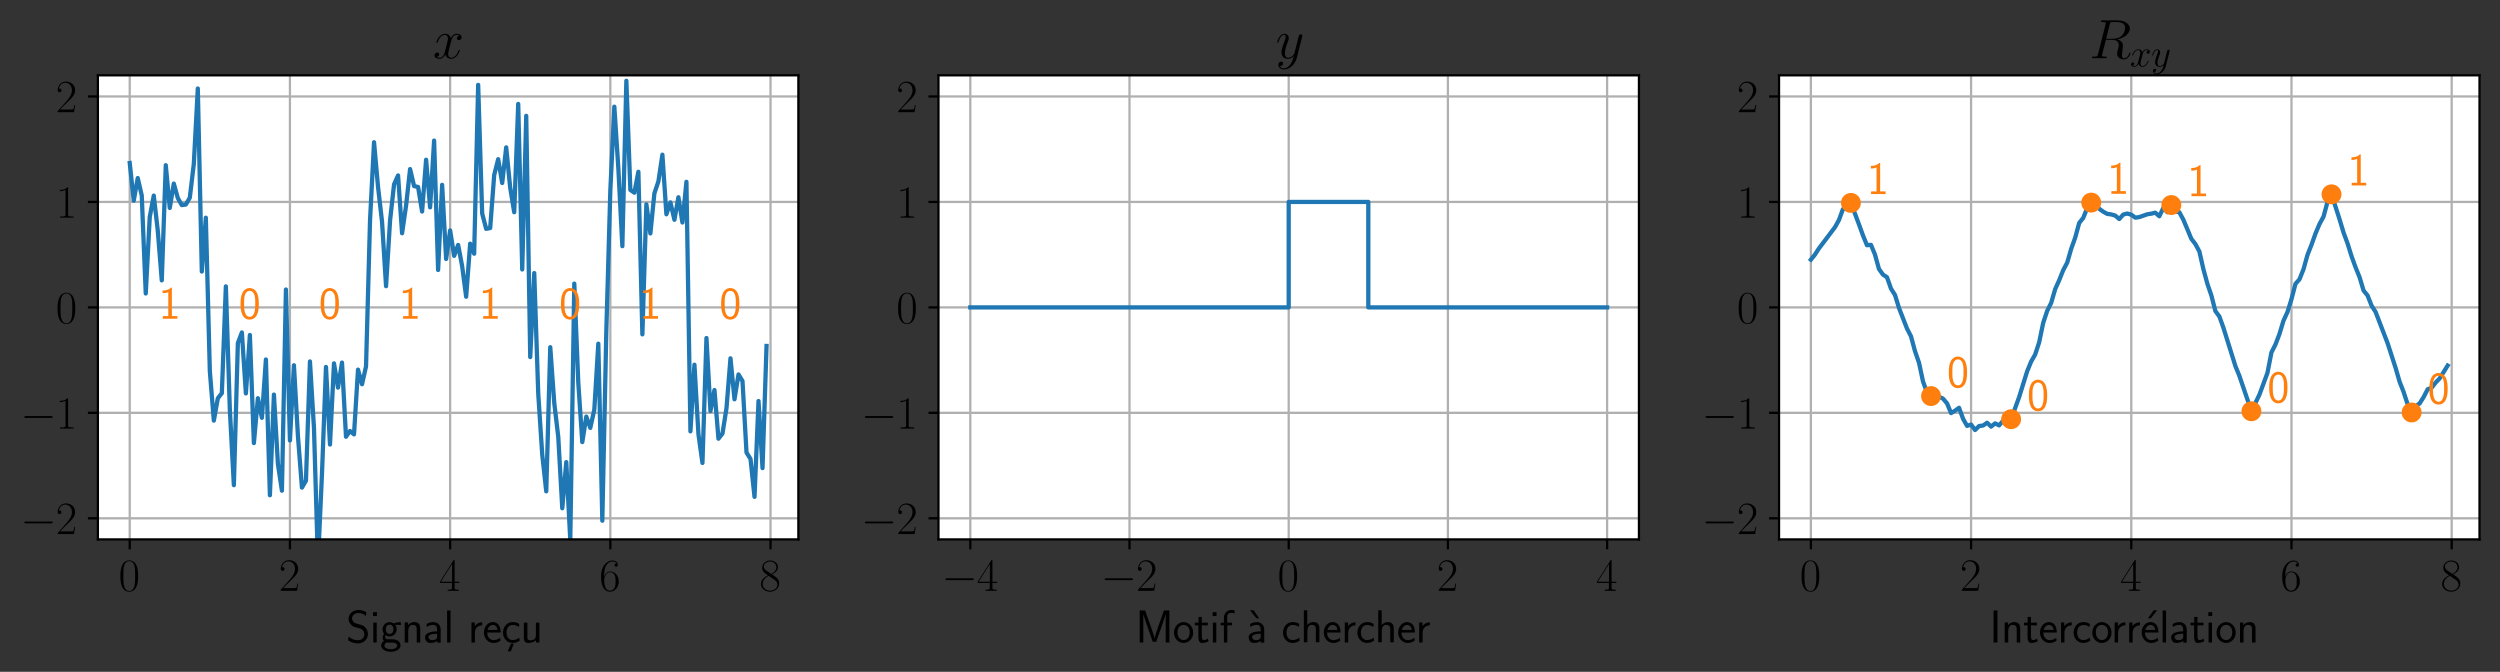 <?xml version="1.0" encoding="utf-8" standalone="no"?>
<!DOCTYPE svg PUBLIC "-//W3C//DTD SVG 1.1//EN"
  "http://www.w3.org/Graphics/SVG/1.1/DTD/svg11.dtd">
<svg height="236.102pt" version="1.1" viewBox="0 0 878.602 236.102" width="878.602pt" xmlns="http://www.w3.org/2000/svg" xmlns:xlink="http://www.w3.org/1999/xlink">
 <rect x="0" y="0" width="878.602" height="236.102" fill="#333333" stroke="none"/>
 <defs>
  <style type="text/css">*{stroke-linecap:butt;stroke-linejoin:round;}</style>
 </defs>
 <g id="figure_1">
  <g id="patch_1">
   <path d="M 0 236.102 
L 878.602 236.102 
L 878.602 -0 
L 0 -0 
z
" style="fill:none;"/>
  </g>
  <g id="axes_1">
   <g id="patch_2">
    <path d="M 34.402 189.564 
L 280.578 189.564 
L 280.578 26.484 
L 34.402 26.484 
z
" style="fill:#ffffff;"/>
   </g>
   <g id="matplotlib.axis_1">
    <g id="xtick_1">
     <g id="line2d_1">
      <path clip-path="url(#pfda3f65d9a)" d="M 45.592 189.564 
L 45.592 26.484 
" style="fill:none;stroke:#b0b0b0;stroke-linecap:square;stroke-width:0.8;"/>
     </g>
     <g id="line2d_2">
      <defs>
       <path d="M 0 0 
L 0 3.5 
" id="m0de51aef72" style="stroke:#000000;stroke-width:0.8;"/>
      </defs>
      <g>
       <use style="stroke:#000000;stroke-width:0.8;" x="45.592" xlink:href="#m0de51aef72" y="189.564"/>
      </g>
     </g>
     <g id="text_1">
      <!-- $\mathdefault{0}$ -->
      <g transform="translate(41.69 207.633)scale(0.16 -0.16)">
       <defs>
        <path d="M 2688 2025 
C 2688 2416 2682 3080 2413 3591 
C 2176 4039 1798 4198 1466 4198 
C 1158 4198 768 4058 525 3597 
C 269 3118 243 2524 243 2025 
C 243 1661 250 1106 448 619 
C 723 -39 1216 -128 1466 -128 
C 1760 -128 2208 -7 2470 600 
C 2662 1042 2688 1559 2688 2025 
z
M 1466 -26 
C 1056 -26 813 325 723 812 
C 653 1188 653 1738 653 2096 
C 653 2588 653 2997 736 3387 
C 858 3929 1216 4096 1466 4096 
C 1728 4096 2067 3923 2189 3400 
C 2272 3036 2278 2607 2278 2096 
C 2278 1680 2278 1169 2202 792 
C 2067 95 1690 -26 1466 -26 
z
" id="CMR17-30" transform="scale(0.016)"/>
       </defs>
       <use transform="scale(0.996)" xlink:href="#CMR17-30"/>
      </g>
     </g>
    </g>
    <g id="xtick_2">
     <g id="line2d_3">
      <path clip-path="url(#pfda3f65d9a)" d="M 101.893 189.564 
L 101.893 26.484 
" style="fill:none;stroke:#b0b0b0;stroke-linecap:square;stroke-width:0.8;"/>
     </g>
     <g id="line2d_4">
      <g>
       <use style="stroke:#000000;stroke-width:0.8;" x="101.893" xlink:href="#m0de51aef72" y="189.564"/>
      </g>
     </g>
     <g id="text_2">
      <!-- $\mathdefault{2}$ -->
      <g transform="translate(97.991 207.633)scale(0.16 -0.16)">
       <defs>
        <path d="M 2669 989 
L 2554 989 
C 2490 536 2438 459 2413 420 
C 2381 369 1920 369 1830 369 
L 602 369 
C 832 619 1280 1072 1824 1597 
C 2214 1967 2669 2402 2669 3035 
C 2669 3790 2067 4224 1395 4224 
C 691 4224 262 3604 262 3030 
C 262 2780 448 2748 525 2748 
C 589 2748 781 2787 781 3010 
C 781 3207 614 3264 525 3264 
C 486 3264 448 3258 422 3245 
C 544 3790 915 4058 1306 4058 
C 1862 4058 2227 3617 2227 3035 
C 2227 2479 1901 2000 1536 1584 
L 262 146 
L 262 0 
L 2515 0 
L 2669 989 
z
" id="CMR17-32" transform="scale(0.016)"/>
       </defs>
       <use transform="scale(0.996)" xlink:href="#CMR17-32"/>
      </g>
     </g>
    </g>
    <g id="xtick_3">
     <g id="line2d_5">
      <path clip-path="url(#pfda3f65d9a)" d="M 158.194 189.564 
L 158.194 26.484 
" style="fill:none;stroke:#b0b0b0;stroke-linecap:square;stroke-width:0.8;"/>
     </g>
     <g id="line2d_6">
      <g>
       <use style="stroke:#000000;stroke-width:0.8;" x="158.194" xlink:href="#m0de51aef72" y="189.564"/>
      </g>
     </g>
     <g id="text_3">
      <!-- $\mathdefault{4}$ -->
      <g transform="translate(154.292 207.633)scale(0.16 -0.16)">
       <defs>
        <path d="M 2150 4122 
C 2150 4256 2144 4256 2029 4256 
L 128 1254 
L 128 1088 
L 1779 1088 
L 1779 457 
C 1779 224 1766 160 1318 160 
L 1197 160 
L 1197 0 
C 1402 0 1747 0 1965 0 
C 2182 0 2528 0 2733 0 
L 2733 160 
L 2611 160 
C 2163 160 2150 224 2150 457 
L 2150 1088 
L 2803 1088 
L 2803 1254 
L 2150 1254 
L 2150 4122 
z
M 1798 3703 
L 1798 1254 
L 256 1254 
L 1798 3703 
z
" id="CMR17-34" transform="scale(0.016)"/>
       </defs>
       <use transform="scale(0.996)" xlink:href="#CMR17-34"/>
      </g>
     </g>
    </g>
    <g id="xtick_4">
     <g id="line2d_7">
      <path clip-path="url(#pfda3f65d9a)" d="M 214.495 189.564 
L 214.495 26.484 
" style="fill:none;stroke:#b0b0b0;stroke-linecap:square;stroke-width:0.8;"/>
     </g>
     <g id="line2d_8">
      <g>
       <use style="stroke:#000000;stroke-width:0.8;" x="214.495" xlink:href="#m0de51aef72" y="189.564"/>
      </g>
     </g>
     <g id="text_4">
      <!-- $\mathdefault{6}$ -->
      <g transform="translate(210.593 207.633)scale(0.16 -0.16)">
       <defs>
        <path d="M 678 2176 
C 678 3690 1395 4032 1811 4032 
C 1946 4032 2272 4009 2400 3776 
C 2298 3776 2106 3776 2106 3553 
C 2106 3381 2246 3323 2336 3323 
C 2394 3323 2566 3348 2566 3560 
C 2566 3954 2246 4179 1805 4179 
C 1043 4179 243 3390 243 1984 
C 243 253 966 -128 1478 -128 
C 2099 -128 2688 427 2688 1283 
C 2688 2081 2170 2662 1517 2662 
C 1126 2662 838 2407 678 1960 
L 678 2176 
z
M 1478 25 
C 691 25 691 1200 691 1436 
C 691 1896 909 2560 1504 2560 
C 1613 2560 1926 2560 2138 2120 
C 2253 1870 2253 1609 2253 1289 
C 2253 944 2253 690 2118 434 
C 1978 171 1773 25 1478 25 
z
" id="CMR17-36" transform="scale(0.016)"/>
       </defs>
       <use transform="scale(0.996)" xlink:href="#CMR17-36"/>
      </g>
     </g>
    </g>
    <g id="xtick_5">
     <g id="line2d_9">
      <path clip-path="url(#pfda3f65d9a)" d="M 270.796 189.564 
L 270.796 26.484 
" style="fill:none;stroke:#b0b0b0;stroke-linecap:square;stroke-width:0.8;"/>
     </g>
     <g id="line2d_10">
      <g>
       <use style="stroke:#000000;stroke-width:0.8;" x="270.796" xlink:href="#m0de51aef72" y="189.564"/>
      </g>
     </g>
     <g id="text_5">
      <!-- $\mathdefault{8}$ -->
      <g transform="translate(266.894 207.633)scale(0.16 -0.16)">
       <defs>
        <path d="M 1741 2264 
C 2144 2467 2554 2773 2554 3263 
C 2554 3841 1990 4179 1472 4179 
C 890 4179 378 3759 378 3180 
C 378 3021 416 2747 666 2505 
C 730 2442 998 2251 1171 2130 
C 883 1983 211 1634 211 934 
C 211 279 838 -128 1459 -128 
C 2144 -128 2720 362 2720 1010 
C 2720 1590 2330 1857 2074 2029 
L 1741 2264 
z
M 902 2822 
C 851 2854 595 3051 595 3351 
C 595 3739 998 4032 1459 4032 
C 1965 4032 2336 3676 2336 3262 
C 2336 2669 1670 2331 1638 2331 
C 1632 2331 1626 2331 1574 2370 
L 902 2822 
z
M 2080 1519 
C 2176 1449 2483 1240 2483 851 
C 2483 381 2010 25 1472 25 
C 890 25 448 438 448 940 
C 448 1443 838 1862 1280 2060 
L 2080 1519 
z
" id="CMR17-38" transform="scale(0.016)"/>
       </defs>
       <use transform="scale(0.996)" xlink:href="#CMR17-38"/>
      </g>
     </g>
    </g>
    <g id="text_6">
     <!-- Signal reçu -->
     <g transform="translate(121.648 225.802)scale(0.16 -0.16)">
      <defs>
       <path d="M 2797 4169 
C 2515 4334 2208 4480 1690 4480 
C 864 4480 333 3879 333 3266 
C 333 3025 403 2753 653 2475 
C 902 2196 1184 2121 1542 2033 
C 1690 1994 1939 1924 1984 1906 
C 2342 1767 2515 1444 2515 1140 
C 2515 742 2202 318 1645 318 
C 1453 318 890 318 358 819 
L 269 318 
C 794 -64 1363 -128 1651 -128 
C 2438 -128 3002 488 3002 1186 
C 3002 1440 2925 1763 2656 2061 
C 2394 2347 2163 2410 1638 2549 
C 1338 2626 1146 2677 986 2873 
C 877 3013 819 3146 819 3317 
C 819 3673 1126 4060 1690 4060 
C 1971 4060 2336 4002 2707 3660 
L 2797 4169 
z
" id="CMSS17-53" transform="scale(0.016)"/>
       <path d="M 979 4183 
L 442 4183 
L 442 3648 
L 979 3648 
L 979 4183 
z
M 947 2739 
L 474 2739 
L 474 0 
L 947 0 
L 947 2739 
z
" id="CMSS17-69" transform="scale(0.016)"/>
       <path d="M 2848 2808 
C 2483 2808 2170 2738 1914 2617 
C 1702 2777 1485 2808 1338 2808 
C 781 2808 358 2349 358 1814 
C 358 1468 550 1207 563 1195 
C 448 1035 384 863 384 672 
C 384 448 474 289 544 200 
C 211 -3 166 -314 166 -435 
C 166 -898 749 -1280 1498 -1280 
C 2253 -1280 2835 -898 2835 -428 
C 2835 448 1856 448 1587 448 
L 1069 448 
C 973 448 717 448 717 791 
C 717 921 774 1004 781 1010 
C 877 940 1075 832 1338 832 
C 1869 832 2310 1278 2310 1827 
C 2310 2132 2170 2355 2112 2432 
L 2131 2432 
C 2150 2432 2419 2432 2515 2432 
C 2720 2432 2739 2429 2918 2419 
L 2848 2808 
z
M 1338 1182 
C 1120 1182 813 1315 813 1823 
C 813 2375 1165 2464 1331 2464 
C 1549 2464 1856 2331 1856 1823 
C 1856 1271 1504 1182 1338 1182 
z
M 1581 -10 
C 1734 -10 2381 -10 2381 -442 
C 2381 -714 1984 -929 1504 -929 
C 1018 -929 621 -720 621 -435 
C 621 -403 621 -10 1062 -10 
L 1581 -10 
z
" id="CMSS17-67" transform="scale(0.016)"/>
       <path d="M 2618 1877 
C 2618 2283 2522 2816 1798 2816 
C 1389 2816 1120 2606 941 2389 
L 941 2758 
L 474 2758 
L 474 0 
L 960 0 
L 960 1559 
C 960 1964 1114 2428 1549 2428 
C 2112 2428 2131 2048 2131 1829 
L 2131 0 
L 2618 0 
L 2618 1877 
z
" id="CMSS17-6e" transform="scale(0.016)"/>
       <path d="M 2406 1791 
C 2406 2392 1978 2808 1402 2808 
C 1120 2808 813 2757 461 2553 
L 499 2135 
C 659 2248 934 2432 1395 2432 
C 1722 2432 1920 2180 1920 1782 
L 1920 1536 
C 896 1536 256 1238 256 726 
C 256 461 416 -64 947 -64 
C 1043 -64 1562 -64 1933 217 
L 1933 -19 
L 2406 -19 
L 2406 1791 
z
M 1920 816 
C 1920 701 1920 548 1728 434 
C 1562 325 1350 325 1261 325 
C 941 325 723 511 723 744 
C 723 1211 1722 1211 1920 1211 
L 1920 816 
z
" id="CMSS17-61" transform="scale(0.016)"/>
       <path d="M 947 4416 
L 474 4416 
L 474 0 
L 947 0 
L 947 4416 
z
" id="CMSS17-6c" transform="scale(0.016)"/>
       <path d="M 954 1363 
C 954 1965 1395 2368 1958 2368 
L 1958 2789 
C 1549 2789 1165 2585 934 2253 
L 934 2758 
L 480 2758 
L 480 0 
L 954 0 
L 954 1363 
z
" id="CMSS17-72" transform="scale(0.016)"/>
       <path d="M 2502 1377 
C 2502 1590 2490 2003 2285 2345 
C 2061 2713 1696 2816 1421 2816 
C 755 2816 192 2188 192 1375 
C 192 582 774 -64 1510 -64 
C 1798 -64 2150 19 2470 248 
C 2470 274 2458 414 2451 420 
C 2451 433 2432 630 2432 656 
C 2125 407 1773 325 1517 325 
C 1107 325 666 667 646 1377 
L 2502 1377 
z
M 698 1728 
C 781 2084 1062 2421 1421 2421 
C 1517 2421 1965 2421 2080 1728 
L 698 1728 
z
" id="CMSS17-65" transform="scale(0.016)"/>
       <path d="M 1696 -160 
L 1306 -160 
L 864 -1216 
L 1299 -1216 
L 1696 -160 
z
" id="CMSS17-18" transform="scale(0.016)"/>
       <path d="M 2464 2541 
C 2464 2585 2170 2714 2093 2739 
C 1882 2816 1613 2816 1542 2816 
C 710 2816 211 2093 211 1363 
C 211 595 768 -64 1517 -64 
C 1946 -64 2253 76 2502 242 
L 2464 664 
C 2189 453 1869 337 1523 337 
C 1024 337 698 774 698 1369 
C 698 1831 909 2414 1549 2414 
C 1901 2414 2099 2343 2394 2145 
L 2464 2541 
z
" id="CMSS17-63" transform="scale(0.016)"/>
       <path d="M 2618 2739 
L 2131 2739 
L 2131 972 
C 2131 498 1786 306 1421 306 
C 998 306 960 447 960 709 
L 960 2739 
L 474 2739 
L 474 678 
C 474 179 646 -64 1088 -64 
C 1306 -64 1798 -13 2144 306 
L 2144 0 
L 2618 0 
L 2618 2739 
z
" id="CMSS17-75" transform="scale(0.016)"/>
      </defs>
      <use transform="scale(0.996)" xlink:href="#CMSS17-53"/>
      <use transform="translate(52.049 0)scale(0.996)" xlink:href="#CMSS17-69"/>
      <use transform="translate(74.229 0)scale(0.996)" xlink:href="#CMSS17-67"/>
      <use transform="translate(121.073 0)scale(0.996)" xlink:href="#CMSS17-6e"/>
      <use transform="translate(169.278 0)scale(0.996)" xlink:href="#CMSS17-61"/>
      <use transform="translate(214.2 0)scale(0.996)" xlink:href="#CMSS17-6c"/>
      <use transform="translate(267.61 0)scale(0.996)" xlink:href="#CMSS17-72"/>
      <use transform="translate(299.519 0)scale(0.996)" xlink:href="#CMSS17-65"/>
      <use transform="translate(341.158 0)scale(0.996)" xlink:href="#CMSS17-18"/>
      <use transform="translate(341.158 0)scale(0.996)" xlink:href="#CMSS17-63"/>
      <use transform="translate(382.797 0)scale(0.996)" xlink:href="#CMSS17-75"/>
     </g>
    </g>
   </g>
   <g id="matplotlib.axis_2">
    <g id="ytick_1">
     <g id="line2d_11">
      <path clip-path="url(#pfda3f65d9a)" d="M 34.402 182.151 
L 280.578 182.151 
" style="fill:none;stroke:#b0b0b0;stroke-linecap:square;stroke-width:0.8;"/>
     </g>
     <g id="line2d_12">
      <defs>
       <path d="M 0 0 
L -3.5 0 
" id="m5eb0a026b7" style="stroke:#000000;stroke-width:0.8;"/>
      </defs>
      <g>
       <use style="stroke:#000000;stroke-width:0.8;" x="34.402" xlink:href="#m5eb0a026b7" y="182.151"/>
      </g>
     </g>
     <g id="text_7">
      <!-- $\mathdefault{−2}$ -->
      <g transform="translate(7.2 187.686)scale(0.16 -0.16)">
       <defs>
        <path d="M 4218 1472 
C 4326 1472 4442 1472 4442 1600 
C 4442 1728 4326 1728 4218 1728 
L 755 1728 
C 646 1728 531 1728 531 1600 
C 531 1472 646 1472 755 1472 
L 4218 1472 
z
" id="CMSY10-0" transform="scale(0.016)"/>
       </defs>
       <use transform="scale(0.996)" xlink:href="#CMSY10-0"/>
       <use transform="translate(77.487 0)scale(0.996)" xlink:href="#CMR17-32"/>
      </g>
     </g>
    </g>
    <g id="ytick_2">
     <g id="line2d_13">
      <path clip-path="url(#pfda3f65d9a)" d="M 34.402 145.087 
L 280.578 145.087 
" style="fill:none;stroke:#b0b0b0;stroke-linecap:square;stroke-width:0.8;"/>
     </g>
     <g id="line2d_14">
      <g>
       <use style="stroke:#000000;stroke-width:0.8;" x="34.402" xlink:href="#m5eb0a026b7" y="145.087"/>
      </g>
     </g>
     <g id="text_8">
      <!-- $\mathdefault{−1}$ -->
      <g transform="translate(7.2 150.622)scale(0.16 -0.16)">
       <defs>
        <path d="M 1702 4058 
C 1702 4192 1696 4192 1606 4192 
C 1357 3916 979 3827 621 3827 
C 602 3827 570 3827 563 3808 
C 557 3795 557 3782 557 3648 
C 755 3648 1088 3686 1344 3839 
L 1344 461 
C 1344 236 1331 160 781 160 
L 589 160 
L 589 0 
C 896 0 1216 0 1523 0 
C 1830 0 2150 0 2458 0 
L 2458 160 
L 2266 160 
C 1715 160 1702 230 1702 458 
L 1702 4058 
z
" id="CMR17-31" transform="scale(0.016)"/>
       </defs>
       <use transform="scale(0.996)" xlink:href="#CMSY10-0"/>
       <use transform="translate(77.487 0)scale(0.996)" xlink:href="#CMR17-31"/>
      </g>
     </g>
    </g>
    <g id="ytick_3">
     <g id="line2d_15">
      <path clip-path="url(#pfda3f65d9a)" d="M 34.402 108.024 
L 280.578 108.024 
" style="fill:none;stroke:#b0b0b0;stroke-linecap:square;stroke-width:0.8;"/>
     </g>
     <g id="line2d_16">
      <g>
       <use style="stroke:#000000;stroke-width:0.8;" x="34.402" xlink:href="#m5eb0a026b7" y="108.024"/>
      </g>
     </g>
     <g id="text_9">
      <!-- $\mathdefault{0}$ -->
      <g transform="translate(19.598 113.558)scale(0.16 -0.16)">
       <use transform="scale(0.996)" xlink:href="#CMR17-30"/>
      </g>
     </g>
    </g>
    <g id="ytick_4">
     <g id="line2d_17">
      <path clip-path="url(#pfda3f65d9a)" d="M 34.402 70.96 
L 280.578 70.96 
" style="fill:none;stroke:#b0b0b0;stroke-linecap:square;stroke-width:0.8;"/>
     </g>
     <g id="line2d_18">
      <g>
       <use style="stroke:#000000;stroke-width:0.8;" x="34.402" xlink:href="#m5eb0a026b7" y="70.96"/>
      </g>
     </g>
     <g id="text_10">
      <!-- $\mathdefault{1}$ -->
      <g transform="translate(19.598 76.495)scale(0.16 -0.16)">
       <use transform="scale(0.996)" xlink:href="#CMR17-31"/>
      </g>
     </g>
    </g>
    <g id="ytick_5">
     <g id="line2d_19">
      <path clip-path="url(#pfda3f65d9a)" d="M 34.402 33.896 
L 280.578 33.896 
" style="fill:none;stroke:#b0b0b0;stroke-linecap:square;stroke-width:0.8;"/>
     </g>
     <g id="line2d_20">
      <g>
       <use style="stroke:#000000;stroke-width:0.8;" x="34.402" xlink:href="#m5eb0a026b7" y="33.896"/>
      </g>
     </g>
     <g id="text_11">
      <!-- $\mathdefault{2}$ -->
      <g transform="translate(19.598 39.431)scale(0.16 -0.16)">
       <use transform="scale(0.996)" xlink:href="#CMR17-32"/>
      </g>
     </g>
    </g>
   </g>
   <g id="line2d_21">
    <path clip-path="url(#pfda3f65d9a)" d="M 45.592 57.291 
L 46.999 70.529 
L 48.407 62.583 
L 49.814 68.694 
L 51.222 103.139 
L 52.629 76.238 
L 54.037 68.739 
L 55.445 81.049 
L 56.852 98.532 
L 58.26 58.059 
L 59.667 73.071 
L 61.075 64.511 
L 62.482 69.578 
L 63.89 72.079 
L 65.297 71.884 
L 66.705 69.485 
L 68.112 57.615 
L 69.52 31.108 
L 70.927 95.424 
L 72.335 76.512 
L 73.742 130.441 
L 75.15 147.818 
L 76.557 139.972 
L 77.965 138.176 
L 79.372 100.65 
L 80.78 144.12 
L 82.188 170.501 
L 83.595 120.583 
L 85.003 116.838 
L 86.41 138.265 
L 87.818 117.731 
L 89.225 155.711 
L 90.633 139.957 
L 92.04 146.834 
L 93.448 126.346 
L 94.855 174.05 
L 96.263 138.677 
L 97.67 163.061 
L 99.078 172.442 
L 100.485 101.749 
L 101.893 154.793 
L 103.3 128.374 
L 104.708 153.27 
L 106.115 171.359 
L 107.523 168.944 
L 108.931 127.027 
L 110.338 150.397 
L 111.746 197.76 
L 113.153 166.631 
L 114.561 128.966 
L 115.968 156.229 
L 117.376 127.701 
L 118.783 136.218 
L 120.191 127.427 
L 121.598 153.487 
L 123.006 151.476 
L 124.413 152.655 
L 125.821 129.904 
L 127.228 135.041 
L 128.636 128.77 
L 130.043 77.501 
L 131.451 49.993 
L 132.858 65.702 
L 134.266 77.945 
L 135.674 100.571 
L 137.081 77.516 
L 138.489 64.791 
L 139.896 61.66 
L 141.304 81.966 
L 142.711 72.277 
L 144.119 59.426 
L 145.526 65.39 
L 146.934 65.72 
L 148.341 74.334 
L 149.749 56.132 
L 151.156 72.873 
L 152.564 49.413 
L 153.971 94.882 
L 155.379 64.967 
L 156.786 91.011 
L 158.194 80.974 
L 159.602 89.916 
L 161.009 86.085 
L 162.417 93.538 
L 163.824 104.286 
L 165.232 85.645 
L 166.639 89.155 
L 168.047 29.829 
L 169.454 75.05 
L 170.862 80.423 
L 172.269 80.147 
L 173.677 61.52 
L 175.084 55.943 
L 176.492 64.304 
L 177.899 51.796 
L 179.307 65.987 
L 180.714 74.579 
L 182.122 36.528 
L 183.529 94.699 
L 184.937 40.72 
L 186.345 125.485 
L 187.752 95.975 
L 189.16 138.353 
L 190.567 159.833 
L 191.975 172.671 
L 193.382 122.019 
L 194.79 141.645 
L 196.197 153.559 
L 197.605 178.623 
L 199.012 162.407 
L 200.42 189.826 
L 201.827 99.681 
L 203.235 134.491 
L 204.642 155.356 
L 206.05 146.408 
L 207.457 150.375 
L 208.865 143.947 
L 210.272 120.793 
L 211.68 182.988 
L 213.088 116.235 
L 214.495 66.928 
L 215.903 37.497 
L 217.31 59.113 
L 218.718 86.514 
L 220.125 28.388 
L 221.533 66.746 
L 222.94 67.728 
L 224.348 60.375 
L 225.755 117.504 
L 227.163 71.817 
L 228.57 82.035 
L 229.978 67.959 
L 231.385 63.768 
L 232.793 54.359 
L 234.2 75.298 
L 235.608 71.13 
L 237.015 77.239 
L 238.423 69.323 
L 239.831 78.193 
L 241.238 63.903 
L 242.646 151.583 
L 244.053 128.182 
L 245.461 152.61 
L 246.868 162.691 
L 248.276 118.804 
L 249.683 144.439 
L 251.091 137.082 
L 252.498 154.174 
L 253.906 152.341 
L 255.313 143.492 
L 256.721 125.938 
L 258.128 140.322 
L 259.536 131.59 
L 260.943 133.918 
L 262.351 159.041 
L 263.759 161.289 
L 265.166 174.609 
L 266.574 140.941 
L 267.981 164.51 
L 269.389 121.583 
L 269.389 121.583 
" style="fill:none;stroke:#1f77b4;stroke-linecap:square;stroke-width:1.5;"/>
   </g>
   <g id="patch_3">
    <path d="M 34.402 189.564 
L 34.402 26.484 
" style="fill:none;stroke:#000000;stroke-linecap:square;stroke-linejoin:miter;stroke-width:0.8;"/>
   </g>
   <g id="patch_4">
    <path d="M 280.578 189.564 
L 280.578 26.484 
" style="fill:none;stroke:#000000;stroke-linecap:square;stroke-linejoin:miter;stroke-width:0.8;"/>
   </g>
   <g id="patch_5">
    <path d="M 34.402 189.564 
L 280.578 189.564 
" style="fill:none;stroke:#000000;stroke-linecap:square;stroke-linejoin:miter;stroke-width:0.8;"/>
   </g>
   <g id="patch_6">
    <path d="M 34.402 26.484 
L 280.578 26.484 
" style="fill:none;stroke:#000000;stroke-linecap:square;stroke-linejoin:miter;stroke-width:0.8;"/>
   </g>
   <g id="text_12">
    <!-- 1 -->
    <g style="fill:#ff7f0e;" transform="translate(55.765 112.009)scale(0.16 -0.16)">
     <defs>
      <path d="M 1818 4288 
L 1696 4288 
C 1350 3940 947 3890 538 3890 
L 538 3520 
C 723 3520 1024 3520 1325 3667 
L 1325 369 
L 570 369 
L 570 0 
L 2573 0 
L 2573 369 
L 1818 369 
L 1818 4288 
z
" id="CMSS17-31" transform="scale(0.016)"/>
     </defs>
     <use transform="scale(0.996)" xlink:href="#CMSS17-31"/>
    </g>
   </g>
   <g id="text_13">
    <!-- 0 -->
    <g style="fill:#ff7f0e;" transform="translate(83.916 112.009)scale(0.16 -0.16)">
     <defs>
      <path d="M 2758 2044 
C 2758 2405 2752 3077 2490 3596 
C 2227 4096 1805 4229 1504 4229 
C 1069 4229 698 3975 506 3570 
C 301 3146 243 2709 243 2044 
C 243 1589 262 1031 493 543 
C 755 5 1197 -128 1498 -128 
C 1894 -128 2278 81 2496 518 
C 2720 974 2758 1474 2758 2044 
z
M 1498 261 
C 1011 261 864 811 819 995 
C 742 1310 730 1614 730 2114 
C 730 2506 730 2948 851 3297 
C 998 3701 1254 3840 1498 3840 
C 1971 3840 2125 3372 2176 3208 
C 2272 2873 2272 2481 2272 2114 
C 2272 1526 2272 261 1498 261 
z
" id="CMSS17-30" transform="scale(0.016)"/>
     </defs>
     <use transform="scale(0.996)" xlink:href="#CMSS17-30"/>
    </g>
   </g>
   <g id="text_14">
    <!-- 0 -->
    <g style="fill:#ff7f0e;" transform="translate(112.066 112.009)scale(0.16 -0.16)">
     <use transform="scale(0.996)" xlink:href="#CMSS17-30"/>
    </g>
   </g>
   <g id="text_15">
    <!-- 1 -->
    <g style="fill:#ff7f0e;" transform="translate(140.217 112.009)scale(0.16 -0.16)">
     <use transform="scale(0.996)" xlink:href="#CMSS17-31"/>
    </g>
   </g>
   <g id="text_16">
    <!-- 1 -->
    <g style="fill:#ff7f0e;" transform="translate(168.367 112.009)scale(0.16 -0.16)">
     <use transform="scale(0.996)" xlink:href="#CMSS17-31"/>
    </g>
   </g>
   <g id="text_17">
    <!-- 0 -->
    <g style="fill:#ff7f0e;" transform="translate(196.518 112.009)scale(0.16 -0.16)">
     <use transform="scale(0.996)" xlink:href="#CMSS17-30"/>
    </g>
   </g>
   <g id="text_18">
    <!-- 1 -->
    <g style="fill:#ff7f0e;" transform="translate(224.668 112.009)scale(0.16 -0.16)">
     <use transform="scale(0.996)" xlink:href="#CMSS17-31"/>
    </g>
   </g>
   <g id="text_19">
    <!-- 0 -->
    <g style="fill:#ff7f0e;" transform="translate(252.819 112.009)scale(0.16 -0.16)">
     <use transform="scale(0.996)" xlink:href="#CMSS17-30"/>
    </g>
   </g>
   <g id="text_20">
    <!-- $x$ -->
    <g transform="translate(152.169 20.484)scale(0.192 -0.192)">
     <defs>
      <path d="M 3034 2606 
C 2829 2567 2752 2414 2752 2293 
C 2752 2139 2874 2088 2963 2088 
C 3155 2088 3290 2254 3290 2427 
C 3290 2695 2982 2816 2714 2816 
C 2323 2816 2106 2433 2048 2312 
C 1901 2816 1504 2816 1389 2816 
C 736 2816 390 1980 390 1839 
C 390 1814 416 1782 461 1782 
C 512 1782 525 1820 538 1846 
C 755 2555 1184 2689 1370 2689 
C 1658 2689 1715 2420 1715 2267 
C 1715 2127 1677 1980 1600 1673 
L 1382 798 
C 1286 415 1101 64 762 64 
C 730 64 570 64 435 147 
C 666 192 717 383 717 460 
C 717 588 621 664 499 664 
C 346 664 179 530 179 326 
C 179 57 480 -64 755 -64 
C 1062 -64 1280 179 1414 441 
C 1517 64 1837 -64 2074 -64 
C 2726 -64 3072 773 3072 913 
C 3072 945 3046 971 3008 971 
C 2950 971 2944 939 2925 888 
C 2752 326 2381 64 2093 64 
C 1869 64 1747 230 1747 492 
C 1747 632 1773 734 1875 1156 
L 2099 2024 
C 2195 2408 2413 2689 2707 2689 
C 2720 2689 2899 2689 3034 2606 
z
" id="CMMI12-78" transform="scale(0.016)"/>
     </defs>
     <use transform="scale(0.996)" xlink:href="#CMMI12-78"/>
    </g>
   </g>
  </g>
  <g id="axes_2">
   <g id="patch_7">
    <path d="M 329.814 189.564 
L 575.99 189.564 
L 575.99 26.484 
L 329.814 26.484 
z
" style="fill:#ffffff;"/>
   </g>
   <g id="matplotlib.axis_3">
    <g id="xtick_6">
     <g id="line2d_22">
      <path clip-path="url(#p6068a3da49)" d="M 341.004 189.564 
L 341.004 26.484 
" style="fill:none;stroke:#b0b0b0;stroke-linecap:square;stroke-width:0.8;"/>
     </g>
     <g id="line2d_23">
      <g>
       <use style="stroke:#000000;stroke-width:0.8;" x="341.004" xlink:href="#m0de51aef72" y="189.564"/>
      </g>
     </g>
     <g id="text_21">
      <!-- $\mathdefault{−4}$ -->
      <g transform="translate(330.903 207.633)scale(0.16 -0.16)">
       <use transform="scale(0.996)" xlink:href="#CMSY10-0"/>
       <use transform="translate(77.487 0)scale(0.996)" xlink:href="#CMR17-34"/>
      </g>
     </g>
    </g>
    <g id="xtick_7">
     <g id="line2d_24">
      <path clip-path="url(#p6068a3da49)" d="M 396.953 189.564 
L 396.953 26.484 
" style="fill:none;stroke:#b0b0b0;stroke-linecap:square;stroke-width:0.8;"/>
     </g>
     <g id="line2d_25">
      <g>
       <use style="stroke:#000000;stroke-width:0.8;" x="396.953" xlink:href="#m0de51aef72" y="189.564"/>
      </g>
     </g>
     <g id="text_22">
      <!-- $\mathdefault{−2}$ -->
      <g transform="translate(386.852 207.633)scale(0.16 -0.16)">
       <use transform="scale(0.996)" xlink:href="#CMSY10-0"/>
       <use transform="translate(77.487 0)scale(0.996)" xlink:href="#CMR17-32"/>
      </g>
     </g>
    </g>
    <g id="xtick_8">
     <g id="line2d_26">
      <path clip-path="url(#p6068a3da49)" d="M 452.902 189.564 
L 452.902 26.484 
" style="fill:none;stroke:#b0b0b0;stroke-linecap:square;stroke-width:0.8;"/>
     </g>
     <g id="line2d_27">
      <g>
       <use style="stroke:#000000;stroke-width:0.8;" x="452.902" xlink:href="#m0de51aef72" y="189.564"/>
      </g>
     </g>
     <g id="text_23">
      <!-- $\mathdefault{0}$ -->
      <g transform="translate(449 207.633)scale(0.16 -0.16)">
       <use transform="scale(0.996)" xlink:href="#CMR17-30"/>
      </g>
     </g>
    </g>
    <g id="xtick_9">
     <g id="line2d_28">
      <path clip-path="url(#p6068a3da49)" d="M 508.851 189.564 
L 508.851 26.484 
" style="fill:none;stroke:#b0b0b0;stroke-linecap:square;stroke-width:0.8;"/>
     </g>
     <g id="line2d_29">
      <g>
       <use style="stroke:#000000;stroke-width:0.8;" x="508.851" xlink:href="#m0de51aef72" y="189.564"/>
      </g>
     </g>
     <g id="text_24">
      <!-- $\mathdefault{2}$ -->
      <g transform="translate(504.949 207.633)scale(0.16 -0.16)">
       <use transform="scale(0.996)" xlink:href="#CMR17-32"/>
      </g>
     </g>
    </g>
    <g id="xtick_10">
     <g id="line2d_30">
      <path clip-path="url(#p6068a3da49)" d="M 564.8 189.564 
L 564.8 26.484 
" style="fill:none;stroke:#b0b0b0;stroke-linecap:square;stroke-width:0.8;"/>
     </g>
     <g id="line2d_31">
      <g>
       <use style="stroke:#000000;stroke-width:0.8;" x="564.8" xlink:href="#m0de51aef72" y="189.564"/>
      </g>
     </g>
     <g id="text_25">
      <!-- $\mathdefault{4}$ -->
      <g transform="translate(560.898 207.633)scale(0.16 -0.16)">
       <use transform="scale(0.996)" xlink:href="#CMR17-34"/>
      </g>
     </g>
    </g>
    <g id="text_26">
     <!-- Motif à chercher -->
     <g transform="translate(399.067 225.802)scale(0.16 -0.16)">
      <defs>
       <path d="M 3194 2371 
L 2886 1473 
C 2835 1307 2662 791 2624 587 
L 2618 587 
C 2598 715 2560 849 2458 1174 
C 2400 1365 2336 1562 2272 1741 
L 1325 4416 
L 576 4416 
L 576 0 
L 1075 0 
L 1075 3900 
L 1082 3900 
C 1082 3894 1139 3613 1530 2499 
L 2374 96 
L 2848 96 
L 3610 2231 
C 3661 2378 3821 2843 3891 3066 
C 3955 3257 4115 3728 4154 3913 
L 4160 3913 
L 4160 0 
L 4666 0 
L 4666 4416 
L 3923 4416 
L 3194 2371 
z
" id="CMSS17-4d" transform="scale(0.016)"/>
       <path d="M 2829 1356 
C 2829 2176 2221 2816 1504 2816 
C 768 2816 173 2157 173 1356 
C 173 544 787 -64 1498 -64 
C 2227 -64 2829 563 2829 1356 
z
M 1504 337 
C 1050 337 659 709 659 1408 
C 659 2151 1114 2427 1498 2427 
C 1914 2427 2342 2126 2342 1408 
C 2342 683 1926 337 1504 337 
z
" id="CMSS17-6f" transform="scale(0.016)"/>
       <path d="M 1069 2368 
L 1901 2368 
L 1901 2737 
L 1069 2737 
L 1069 3520 
L 614 3520 
L 614 2737 
L 109 2737 
L 109 2368 
L 602 2368 
L 602 749 
C 602 384 685 -64 1107 -64 
C 1427 -64 1722 25 2003 172 
L 1901 548 
C 1747 414 1562 337 1363 337 
C 1082 337 1069 696 1069 856 
L 1069 2368 
z
" id="CMSS17-74" transform="scale(0.016)"/>
       <path d="M 1075 2368 
L 1722 2368 
L 1722 2737 
L 1062 2737 
L 1062 3559 
C 1062 4014 1408 4092 1606 4092 
C 1670 4092 1850 4092 2080 4009 
L 2080 4429 
C 1933 4461 1754 4480 1613 4480 
C 1018 4480 602 3993 602 3359 
L 602 2737 
L 160 2737 
L 160 2368 
L 602 2368 
L 602 0 
L 1075 0 
L 1075 2368 
z
" id="CMSS17-66" transform="scale(0.016)"/>
       <path d="M 1389 3328 
L 1779 3328 
L 986 4448 
L 499 4448 
L 1389 3328 
z
" id="CMSS17-12" transform="scale(0.016)"/>
       <path d="M 2618 1891 
C 2618 2292 2522 2820 1798 2820 
C 1395 2820 1133 2623 947 2407 
L 947 4448 
L 474 4448 
L 474 32 
L 960 32 
L 960 1573 
C 960 1973 1114 2432 1549 2432 
C 2112 2432 2131 2056 2131 1839 
L 2131 32 
L 2618 32 
L 2618 1891 
z
" id="CMSS17-68" transform="scale(0.016)"/>
      </defs>
      <use transform="scale(0.996)" xlink:href="#CMSS17-4d"/>
      <use transform="translate(81.676 0)scale(0.996)" xlink:href="#CMSS17-6f"/>
      <use transform="translate(128.52 0)scale(0.996)" xlink:href="#CMSS17-74"/>
      <use transform="translate(162.351 0)scale(0.996)" xlink:href="#CMSS17-69"/>
      <use transform="translate(184.532 0)scale(0.996)" xlink:href="#CMSS17-66"/>
      <use transform="translate(243.427 0)scale(0.996)" xlink:href="#CMSS17-12"/>
      <use transform="translate(244.388 0)scale(0.996)" xlink:href="#CMSS17-61"/>
      <use transform="translate(320.539 0)scale(0.996)" xlink:href="#CMSS17-63"/>
      <use transform="translate(362.178 0)scale(0.996)" xlink:href="#CMSS17-68"/>
      <use transform="translate(410.383 0)scale(0.996)" xlink:href="#CMSS17-65"/>
      <use transform="translate(452.021 0)scale(0.996)" xlink:href="#CMSS17-72"/>
      <use transform="translate(483.931 0)scale(0.996)" xlink:href="#CMSS17-63"/>
      <use transform="translate(525.57 0)scale(0.996)" xlink:href="#CMSS17-68"/>
      <use transform="translate(573.775 0)scale(0.996)" xlink:href="#CMSS17-65"/>
      <use transform="translate(615.414 0)scale(0.996)" xlink:href="#CMSS17-72"/>
     </g>
    </g>
   </g>
   <g id="matplotlib.axis_4">
    <g id="ytick_6">
     <g id="line2d_32">
      <path clip-path="url(#p6068a3da49)" d="M 329.814 182.151 
L 575.99 182.151 
" style="fill:none;stroke:#b0b0b0;stroke-linecap:square;stroke-width:0.8;"/>
     </g>
     <g id="line2d_33">
      <g>
       <use style="stroke:#000000;stroke-width:0.8;" x="329.814" xlink:href="#m5eb0a026b7" y="182.151"/>
      </g>
     </g>
     <g id="text_27">
      <!-- $\mathdefault{−2}$ -->
      <g transform="translate(302.612 187.686)scale(0.16 -0.16)">
       <use transform="scale(0.996)" xlink:href="#CMSY10-0"/>
       <use transform="translate(77.487 0)scale(0.996)" xlink:href="#CMR17-32"/>
      </g>
     </g>
    </g>
    <g id="ytick_7">
     <g id="line2d_34">
      <path clip-path="url(#p6068a3da49)" d="M 329.814 145.087 
L 575.99 145.087 
" style="fill:none;stroke:#b0b0b0;stroke-linecap:square;stroke-width:0.8;"/>
     </g>
     <g id="line2d_35">
      <g>
       <use style="stroke:#000000;stroke-width:0.8;" x="329.814" xlink:href="#m5eb0a026b7" y="145.087"/>
      </g>
     </g>
     <g id="text_28">
      <!-- $\mathdefault{−1}$ -->
      <g transform="translate(302.612 150.622)scale(0.16 -0.16)">
       <use transform="scale(0.996)" xlink:href="#CMSY10-0"/>
       <use transform="translate(77.487 0)scale(0.996)" xlink:href="#CMR17-31"/>
      </g>
     </g>
    </g>
    <g id="ytick_8">
     <g id="line2d_36">
      <path clip-path="url(#p6068a3da49)" d="M 329.814 108.024 
L 575.99 108.024 
" style="fill:none;stroke:#b0b0b0;stroke-linecap:square;stroke-width:0.8;"/>
     </g>
     <g id="line2d_37">
      <g>
       <use style="stroke:#000000;stroke-width:0.8;" x="329.814" xlink:href="#m5eb0a026b7" y="108.024"/>
      </g>
     </g>
     <g id="text_29">
      <!-- $\mathdefault{0}$ -->
      <g transform="translate(315.01 113.558)scale(0.16 -0.16)">
       <use transform="scale(0.996)" xlink:href="#CMR17-30"/>
      </g>
     </g>
    </g>
    <g id="ytick_9">
     <g id="line2d_38">
      <path clip-path="url(#p6068a3da49)" d="M 329.814 70.96 
L 575.99 70.96 
" style="fill:none;stroke:#b0b0b0;stroke-linecap:square;stroke-width:0.8;"/>
     </g>
     <g id="line2d_39">
      <g>
       <use style="stroke:#000000;stroke-width:0.8;" x="329.814" xlink:href="#m5eb0a026b7" y="70.96"/>
      </g>
     </g>
     <g id="text_30">
      <!-- $\mathdefault{1}$ -->
      <g transform="translate(315.01 76.495)scale(0.16 -0.16)">
       <use transform="scale(0.996)" xlink:href="#CMR17-31"/>
      </g>
     </g>
    </g>
    <g id="ytick_10">
     <g id="line2d_40">
      <path clip-path="url(#p6068a3da49)" d="M 329.814 33.896 
L 575.99 33.896 
" style="fill:none;stroke:#b0b0b0;stroke-linecap:square;stroke-width:0.8;"/>
     </g>
     <g id="line2d_41">
      <g>
       <use style="stroke:#000000;stroke-width:0.8;" x="329.814" xlink:href="#m5eb0a026b7" y="33.896"/>
      </g>
     </g>
     <g id="text_31">
      <!-- $\mathdefault{2}$ -->
      <g transform="translate(315.01 39.431)scale(0.16 -0.16)">
       <use transform="scale(0.996)" xlink:href="#CMR17-32"/>
      </g>
     </g>
    </g>
   </g>
   <g id="line2d_42">
    <path clip-path="url(#p6068a3da49)" d="M 341.004 108.024 
L 452.902 108.024 
L 452.902 70.96 
L 480.877 70.96 
L 480.877 108.024 
L 564.8 108.024 
" style="fill:none;stroke:#1f77b4;stroke-linecap:square;stroke-width:1.5;"/>
   </g>
   <g id="patch_8">
    <path d="M 329.814 189.564 
L 329.814 26.484 
" style="fill:none;stroke:#000000;stroke-linecap:square;stroke-linejoin:miter;stroke-width:0.8;"/>
   </g>
   <g id="patch_9">
    <path d="M 575.99 189.564 
L 575.99 26.484 
" style="fill:none;stroke:#000000;stroke-linecap:square;stroke-linejoin:miter;stroke-width:0.8;"/>
   </g>
   <g id="patch_10">
    <path d="M 329.814 189.564 
L 575.99 189.564 
" style="fill:none;stroke:#000000;stroke-linecap:square;stroke-linejoin:miter;stroke-width:0.8;"/>
   </g>
   <g id="patch_11">
    <path d="M 329.814 26.484 
L 575.99 26.484 
" style="fill:none;stroke:#000000;stroke-linecap:square;stroke-linejoin:miter;stroke-width:0.8;"/>
   </g>
   <g id="text_32">
    <!-- $y$ -->
    <g transform="translate(448.336 20.484)scale(0.192 -0.192)">
     <defs>
      <path d="M 1683 -700 
C 1510 -939 1261 -1152 947 -1152 
C 870 -1152 563 -1152 467 -889 
C 486 -895 518 -895 531 -895 
C 723 -895 851 -729 851 -582 
C 851 -435 730 -384 634 -384 
C 531 -384 307 -458 307 -759 
C 307 -1071 582 -1286 947 -1286 
C 1587 -1286 2234 -700 2413 6 
L 3040 2485 
C 3046 2517 3059 2556 3059 2594 
C 3059 2689 2982 2753 2886 2753 
C 2829 2753 2694 2727 2643 2535 
L 2170 658 
C 2138 543 2138 530 2086 460 
C 1958 281 1747 64 1440 64 
C 1082 64 1050 415 1050 588 
C 1050 952 1222 1443 1395 1903 
C 1466 2088 1504 2178 1504 2305 
C 1504 2574 1312 2816 998 2816 
C 410 2816 173 1890 173 1839 
C 173 1814 198 1782 243 1782 
C 301 1782 307 1807 333 1897 
C 486 2433 730 2689 979 2689 
C 1037 2689 1146 2689 1146 2478 
C 1146 2312 1075 2127 979 1884 
C 666 1047 666 837 666 683 
C 666 77 1101 -64 1421 -64 
C 1606 -64 1837 -6 2061 230 
L 2067 224 
C 1971 -147 1907 -392 1683 -700 
z
" id="CMMI12-79" transform="scale(0.016)"/>
     </defs>
     <use transform="scale(0.996)" xlink:href="#CMMI12-79"/>
    </g>
   </g>
  </g>
  <g id="axes_3">
   <g id="patch_12">
    <path d="M 625.226 189.564 
L 871.402 189.564 
L 871.402 26.484 
L 625.226 26.484 
z
" style="fill:#ffffff;"/>
   </g>
   <g id="matplotlib.axis_5">
    <g id="xtick_11">
     <g id="line2d_43">
      <path clip-path="url(#pd0748f9dfb)" d="M 636.415 189.564 
L 636.415 26.484 
" style="fill:none;stroke:#b0b0b0;stroke-linecap:square;stroke-width:0.8;"/>
     </g>
     <g id="line2d_44">
      <g>
       <use style="stroke:#000000;stroke-width:0.8;" x="636.415" xlink:href="#m0de51aef72" y="189.564"/>
      </g>
     </g>
     <g id="text_33">
      <!-- $\mathdefault{0}$ -->
      <g transform="translate(632.513 207.633)scale(0.16 -0.16)">
       <use transform="scale(0.996)" xlink:href="#CMR17-30"/>
      </g>
     </g>
    </g>
    <g id="xtick_12">
     <g id="line2d_45">
      <path clip-path="url(#pd0748f9dfb)" d="M 692.716 189.564 
L 692.716 26.484 
" style="fill:none;stroke:#b0b0b0;stroke-linecap:square;stroke-width:0.8;"/>
     </g>
     <g id="line2d_46">
      <g>
       <use style="stroke:#000000;stroke-width:0.8;" x="692.716" xlink:href="#m0de51aef72" y="189.564"/>
      </g>
     </g>
     <g id="text_34">
      <!-- $\mathdefault{2}$ -->
      <g transform="translate(688.814 207.633)scale(0.16 -0.16)">
       <use transform="scale(0.996)" xlink:href="#CMR17-32"/>
      </g>
     </g>
    </g>
    <g id="xtick_13">
     <g id="line2d_47">
      <path clip-path="url(#pd0748f9dfb)" d="M 749.018 189.564 
L 749.018 26.484 
" style="fill:none;stroke:#b0b0b0;stroke-linecap:square;stroke-width:0.8;"/>
     </g>
     <g id="line2d_48">
      <g>
       <use style="stroke:#000000;stroke-width:0.8;" x="749.018" xlink:href="#m0de51aef72" y="189.564"/>
      </g>
     </g>
     <g id="text_35">
      <!-- $\mathdefault{4}$ -->
      <g transform="translate(745.116 207.633)scale(0.16 -0.16)">
       <use transform="scale(0.996)" xlink:href="#CMR17-34"/>
      </g>
     </g>
    </g>
    <g id="xtick_14">
     <g id="line2d_49">
      <path clip-path="url(#pd0748f9dfb)" d="M 805.319 189.564 
L 805.319 26.484 
" style="fill:none;stroke:#b0b0b0;stroke-linecap:square;stroke-width:0.8;"/>
     </g>
     <g id="line2d_50">
      <g>
       <use style="stroke:#000000;stroke-width:0.8;" x="805.319" xlink:href="#m0de51aef72" y="189.564"/>
      </g>
     </g>
     <g id="text_36">
      <!-- $\mathdefault{6}$ -->
      <g transform="translate(801.417 207.633)scale(0.16 -0.16)">
       <use transform="scale(0.996)" xlink:href="#CMR17-36"/>
      </g>
     </g>
    </g>
    <g id="xtick_15">
     <g id="line2d_51">
      <path clip-path="url(#pd0748f9dfb)" d="M 861.62 189.564 
L 861.62 26.484 
" style="fill:none;stroke:#b0b0b0;stroke-linecap:square;stroke-width:0.8;"/>
     </g>
     <g id="line2d_52">
      <g>
       <use style="stroke:#000000;stroke-width:0.8;" x="861.62" xlink:href="#m0de51aef72" y="189.564"/>
      </g>
     </g>
     <g id="text_37">
      <!-- $\mathdefault{8}$ -->
      <g transform="translate(857.718 207.633)scale(0.16 -0.16)">
       <use transform="scale(0.996)" xlink:href="#CMR17-38"/>
      </g>
     </g>
    </g>
    <g id="text_38">
     <!-- Intercorrélation -->
     <g transform="translate(699.193 225.802)scale(0.16 -0.16)">
      <defs>
       <path d="M 1094 4416 
L 557 4416 
L 557 0 
L 1094 0 
L 1094 4416 
z
" id="CMSS17-49" transform="scale(0.016)"/>
       <path d="M 2502 4448 
L 2016 4448 
L 1222 3328 
L 1613 3328 
L 2502 4448 
z
" id="CMSS17-13" transform="scale(0.016)"/>
      </defs>
      <use transform="scale(0.996)" xlink:href="#CMSS17-49"/>
      <use transform="translate(25.784 0)scale(0.996)" xlink:href="#CMSS17-6e"/>
      <use transform="translate(73.989 0)scale(0.996)" xlink:href="#CMSS17-74"/>
      <use transform="translate(107.82 0)scale(0.996)" xlink:href="#CMSS17-65"/>
      <use transform="translate(149.459 0)scale(0.996)" xlink:href="#CMSS17-72"/>
      <use transform="translate(181.369 0)scale(0.996)" xlink:href="#CMSS17-63"/>
      <use transform="translate(223.008 0)scale(0.996)" xlink:href="#CMSS17-6f"/>
      <use transform="translate(267.249 0)scale(0.996)" xlink:href="#CMSS17-72"/>
      <use transform="translate(299.159 0)scale(0.996)" xlink:href="#CMSS17-72"/>
      <use transform="translate(328.466 0)scale(0.996)" xlink:href="#CMSS17-13"/>
      <use transform="translate(331.069 0)scale(0.996)" xlink:href="#CMSS17-65"/>
      <use transform="translate(372.707 0)scale(0.996)" xlink:href="#CMSS17-6c"/>
      <use transform="translate(394.888 0)scale(0.996)" xlink:href="#CMSS17-61"/>
      <use transform="translate(439.81 0)scale(0.996)" xlink:href="#CMSS17-74"/>
      <use transform="translate(473.642 0)scale(0.996)" xlink:href="#CMSS17-69"/>
      <use transform="translate(495.822 0)scale(0.996)" xlink:href="#CMSS17-6f"/>
      <use transform="translate(542.666 0)scale(0.996)" xlink:href="#CMSS17-6e"/>
     </g>
    </g>
   </g>
   <g id="matplotlib.axis_6">
    <g id="ytick_11">
     <g id="line2d_53">
      <path clip-path="url(#pd0748f9dfb)" d="M 625.226 182.151 
L 871.402 182.151 
" style="fill:none;stroke:#b0b0b0;stroke-linecap:square;stroke-width:0.8;"/>
     </g>
     <g id="line2d_54">
      <g>
       <use style="stroke:#000000;stroke-width:0.8;" x="625.226" xlink:href="#m5eb0a026b7" y="182.151"/>
      </g>
     </g>
     <g id="text_39">
      <!-- $\mathdefault{−2}$ -->
      <g transform="translate(598.024 187.686)scale(0.16 -0.16)">
       <use transform="scale(0.996)" xlink:href="#CMSY10-0"/>
       <use transform="translate(77.487 0)scale(0.996)" xlink:href="#CMR17-32"/>
      </g>
     </g>
    </g>
    <g id="ytick_12">
     <g id="line2d_55">
      <path clip-path="url(#pd0748f9dfb)" d="M 625.226 145.087 
L 871.402 145.087 
" style="fill:none;stroke:#b0b0b0;stroke-linecap:square;stroke-width:0.8;"/>
     </g>
     <g id="line2d_56">
      <g>
       <use style="stroke:#000000;stroke-width:0.8;" x="625.226" xlink:href="#m5eb0a026b7" y="145.087"/>
      </g>
     </g>
     <g id="text_40">
      <!-- $\mathdefault{−1}$ -->
      <g transform="translate(598.024 150.622)scale(0.16 -0.16)">
       <use transform="scale(0.996)" xlink:href="#CMSY10-0"/>
       <use transform="translate(77.487 0)scale(0.996)" xlink:href="#CMR17-31"/>
      </g>
     </g>
    </g>
    <g id="ytick_13">
     <g id="line2d_57">
      <path clip-path="url(#pd0748f9dfb)" d="M 625.226 108.024 
L 871.402 108.024 
" style="fill:none;stroke:#b0b0b0;stroke-linecap:square;stroke-width:0.8;"/>
     </g>
     <g id="line2d_58">
      <g>
       <use style="stroke:#000000;stroke-width:0.8;" x="625.226" xlink:href="#m5eb0a026b7" y="108.024"/>
      </g>
     </g>
     <g id="text_41">
      <!-- $\mathdefault{0}$ -->
      <g transform="translate(610.422 113.558)scale(0.16 -0.16)">
       <use transform="scale(0.996)" xlink:href="#CMR17-30"/>
      </g>
     </g>
    </g>
    <g id="ytick_14">
     <g id="line2d_59">
      <path clip-path="url(#pd0748f9dfb)" d="M 625.226 70.96 
L 871.402 70.96 
" style="fill:none;stroke:#b0b0b0;stroke-linecap:square;stroke-width:0.8;"/>
     </g>
     <g id="line2d_60">
      <g>
       <use style="stroke:#000000;stroke-width:0.8;" x="625.226" xlink:href="#m5eb0a026b7" y="70.96"/>
      </g>
     </g>
     <g id="text_42">
      <!-- $\mathdefault{1}$ -->
      <g transform="translate(610.422 76.495)scale(0.16 -0.16)">
       <use transform="scale(0.996)" xlink:href="#CMR17-31"/>
      </g>
     </g>
    </g>
    <g id="ytick_15">
     <g id="line2d_61">
      <path clip-path="url(#pd0748f9dfb)" d="M 625.226 33.896 
L 871.402 33.896 
" style="fill:none;stroke:#b0b0b0;stroke-linecap:square;stroke-width:0.8;"/>
     </g>
     <g id="line2d_62">
      <g>
       <use style="stroke:#000000;stroke-width:0.8;" x="625.226" xlink:href="#m5eb0a026b7" y="33.896"/>
      </g>
     </g>
     <g id="text_43">
      <!-- $\mathdefault{2}$ -->
      <g transform="translate(610.422 39.431)scale(0.16 -0.16)">
       <use transform="scale(0.996)" xlink:href="#CMR17-32"/>
      </g>
     </g>
    </g>
   </g>
   <g id="line2d_63">
    <path clip-path="url(#pd0748f9dfb)" d="M 636.415 91.254 
L 637.823 89.507 
L 639.23 87.331 
L 642.045 83.612 
L 644.861 79.878 
L 646.268 77.357 
L 647.676 73.512 
L 649.083 72.882 
L 650.491 71.306 
L 653.306 78.828 
L 654.713 82.697 
L 656.121 86.171 
L 657.528 86.047 
L 658.936 89.441 
L 660.343 94.529 
L 661.751 96.506 
L 663.158 97.421 
L 664.566 101.431 
L 665.973 103.664 
L 667.381 108.224 
L 670.196 115.481 
L 671.604 118.204 
L 673.011 123.432 
L 674.419 127.486 
L 675.826 134.083 
L 677.234 137.934 
L 680.049 140.414 
L 681.456 139.441 
L 682.864 140.106 
L 684.271 141.765 
L 685.679 145.18 
L 687.086 144.326 
L 688.494 143.32 
L 689.901 147.179 
L 691.309 149.669 
L 692.716 149.204 
L 694.124 151.129 
L 695.531 149.728 
L 696.939 149.541 
L 698.347 148.571 
L 699.754 149.928 
L 701.162 148.799 
L 702.569 149.498 
L 703.977 147.84 
L 705.384 145.97 
L 706.792 147.321 
L 709.607 139.538 
L 712.422 130.489 
L 713.829 127.07 
L 715.237 124.594 
L 716.644 120.314 
L 718.052 113.509 
L 719.459 109.276 
L 720.867 106.441 
L 722.274 101.601 
L 723.682 98.486 
L 725.09 94.961 
L 726.497 92.306 
L 727.905 87.439 
L 729.312 83.508 
L 730.72 78.346 
L 732.127 76.595 
L 733.535 73.091 
L 734.942 71.204 
L 736.35 71.377 
L 737.757 73.373 
L 739.165 74.393 
L 740.572 75.172 
L 741.98 75.358 
L 743.387 75.764 
L 744.795 76.983 
L 746.202 75.391 
L 747.61 75.045 
L 749.018 75.453 
L 750.425 76.489 
L 751.833 76.295 
L 754.648 75.305 
L 756.055 75.088 
L 757.463 74.744 
L 758.87 76.002 
L 760.278 73.084 
L 761.685 74.571 
L 763.093 72.056 
L 764.5 74.282 
L 765.908 74.585 
L 767.315 77.198 
L 770.13 83.932 
L 771.538 85.751 
L 772.945 88.375 
L 774.353 94.562 
L 775.761 99.74 
L 777.168 103.84 
L 778.576 109.324 
L 779.983 111.232 
L 781.391 115.159 
L 785.613 128.662 
L 787.021 132.13 
L 791.243 144.534 
L 794.058 138.682 
L 796.873 131.054 
L 798.281 123.84 
L 799.688 121.076 
L 801.096 117.38 
L 802.504 112.721 
L 803.911 109.665 
L 805.319 105.135 
L 806.726 99.746 
L 808.134 98.16 
L 809.541 94.624 
L 810.949 89.574 
L 812.356 86.018 
L 813.764 82.056 
L 815.171 78.721 
L 816.579 76.147 
L 817.986 70.907 
L 819.394 68.291 
L 822.209 77.058 
L 823.616 81.733 
L 825.024 85.541 
L 826.431 90.062 
L 827.839 93.947 
L 829.247 97.415 
L 830.654 102.105 
L 832.062 103.847 
L 833.469 107.43 
L 834.877 109.625 
L 839.099 120.613 
L 841.914 129.308 
L 843.322 134.176 
L 844.729 137.757 
L 846.137 142.073 
L 847.544 144.957 
L 848.952 142.779 
L 850.359 141.771 
L 851.767 139.542 
L 853.175 136.808 
L 854.582 136.269 
L 855.99 134.449 
L 857.397 132.996 
L 860.212 128.472 
L 860.212 128.472 
" style="fill:none;stroke:#1f77b4;stroke-linecap:square;stroke-width:1.5;"/>
   </g>
   <g id="line2d_64">
    <defs>
     <path d="M 0 3 
C 0.796 3 1.559 2.684 2.121 2.121 
C 2.684 1.559 3 0.796 3 0 
C 3 -0.796 2.684 -1.559 2.121 -2.121 
C 1.559 -2.684 0.796 -3 0 -3 
C -0.796 -3 -1.559 -2.684 -2.121 -2.121 
C -2.684 -1.559 -3 -0.796 -3 0 
C -3 0.796 -2.684 1.559 -2.121 2.121 
C -1.559 2.684 -0.796 3 0 3 
z
" id="m3751909ce6" style="stroke:#ff7f0e;"/>
    </defs>
    <g clip-path="url(#pd0748f9dfb)">
     <use style="fill:#ff7f0e;stroke:#ff7f0e;" x="650.491" xlink:href="#m3751909ce6" y="71.306"/>
    </g>
   </g>
   <g id="line2d_65">
    <g clip-path="url(#pd0748f9dfb)">
     <use style="fill:#ff7f0e;stroke:#ff7f0e;" x="678.641" xlink:href="#m3751909ce6" y="139.196"/>
    </g>
   </g>
   <g id="line2d_66">
    <g clip-path="url(#pd0748f9dfb)">
     <use style="fill:#ff7f0e;stroke:#ff7f0e;" x="706.792" xlink:href="#m3751909ce6" y="147.321"/>
    </g>
   </g>
   <g id="line2d_67">
    <g clip-path="url(#pd0748f9dfb)">
     <use style="fill:#ff7f0e;stroke:#ff7f0e;" x="734.942" xlink:href="#m3751909ce6" y="71.204"/>
    </g>
   </g>
   <g id="line2d_68">
    <g clip-path="url(#pd0748f9dfb)">
     <use style="fill:#ff7f0e;stroke:#ff7f0e;" x="763.093" xlink:href="#m3751909ce6" y="72.056"/>
    </g>
   </g>
   <g id="line2d_69">
    <g clip-path="url(#pd0748f9dfb)">
     <use style="fill:#ff7f0e;stroke:#ff7f0e;" x="791.243" xlink:href="#m3751909ce6" y="144.534"/>
    </g>
   </g>
   <g id="line2d_70">
    <g clip-path="url(#pd0748f9dfb)">
     <use style="fill:#ff7f0e;stroke:#ff7f0e;" x="819.394" xlink:href="#m3751909ce6" y="68.291"/>
    </g>
   </g>
   <g id="line2d_71">
    <g clip-path="url(#pd0748f9dfb)">
     <use style="fill:#ff7f0e;stroke:#ff7f0e;" x="847.544" xlink:href="#m3751909ce6" y="144.957"/>
    </g>
   </g>
   <g id="patch_13">
    <path d="M 625.226 189.564 
L 625.226 26.484 
" style="fill:none;stroke:#000000;stroke-linecap:square;stroke-linejoin:miter;stroke-width:0.8;"/>
   </g>
   <g id="patch_14">
    <path d="M 871.402 189.564 
L 871.402 26.484 
" style="fill:none;stroke:#000000;stroke-linecap:square;stroke-linejoin:miter;stroke-width:0.8;"/>
   </g>
   <g id="patch_15">
    <path d="M 625.226 189.564 
L 871.402 189.564 
" style="fill:none;stroke:#000000;stroke-linecap:square;stroke-linejoin:miter;stroke-width:0.8;"/>
   </g>
   <g id="patch_16">
    <path d="M 625.226 26.484 
L 871.402 26.484 
" style="fill:none;stroke:#000000;stroke-linecap:square;stroke-linejoin:miter;stroke-width:0.8;"/>
   </g>
   <g id="text_44">
    <!-- 1 -->
    <g style="fill:#ff7f0e;" transform="translate(656.121 68.206)scale(0.16 -0.16)">
     <use transform="scale(0.996)" xlink:href="#CMSS17-31"/>
    </g>
   </g>
   <g id="text_45">
    <!-- 0 -->
    <g style="fill:#ff7f0e;" transform="translate(684.271 136.096)scale(0.16 -0.16)">
     <use transform="scale(0.996)" xlink:href="#CMSS17-30"/>
    </g>
   </g>
   <g id="text_46">
    <!-- 0 -->
    <g style="fill:#ff7f0e;" transform="translate(712.422 144.222)scale(0.16 -0.16)">
     <use transform="scale(0.996)" xlink:href="#CMSS17-30"/>
    </g>
   </g>
   <g id="text_47">
    <!-- 1 -->
    <g style="fill:#ff7f0e;" transform="translate(740.572 68.104)scale(0.16 -0.16)">
     <use transform="scale(0.996)" xlink:href="#CMSS17-31"/>
    </g>
   </g>
   <g id="text_48">
    <!-- 1 -->
    <g style="fill:#ff7f0e;" transform="translate(768.723 68.957)scale(0.16 -0.16)">
     <use transform="scale(0.996)" xlink:href="#CMSS17-31"/>
    </g>
   </g>
   <g id="text_49">
    <!-- 0 -->
    <g style="fill:#ff7f0e;" transform="translate(796.873 141.434)scale(0.16 -0.16)">
     <use transform="scale(0.996)" xlink:href="#CMSS17-30"/>
    </g>
   </g>
   <g id="text_50">
    <!-- 1 -->
    <g style="fill:#ff7f0e;" transform="translate(825.024 65.191)scale(0.16 -0.16)">
     <use transform="scale(0.996)" xlink:href="#CMSS17-31"/>
    </g>
   </g>
   <g id="text_51">
    <!-- 0 -->
    <g style="fill:#ff7f0e;" transform="translate(853.175 141.858)scale(0.16 -0.16)">
     <use transform="scale(0.996)" xlink:href="#CMSS17-30"/>
    </g>
   </g>
   <g id="text_52">
    <!-- $R_{xy}$ -->
    <g transform="translate(734.264 20.484)scale(0.192 -0.192)">
     <defs>
      <path d="M 2355 3924 
C 2413 4160 2438 4160 2688 4160 
L 3149 4160 
C 3699 4160 4109 3995 4109 3499 
C 4109 3175 3942 2240 2656 2240 
L 1933 2240 
L 2355 3924 
z
M 3245 2169 
C 4038 2341 4659 2851 4659 3398 
C 4659 3894 4154 4352 3264 4352 
L 1530 4352 
C 1402 4352 1344 4352 1344 4226 
C 1344 4160 1389 4160 1510 4160 
C 1894 4160 1894 4112 1894 4045 
C 1894 4033 1894 3994 1869 3899 
L 1005 479 
C 947 256 934 192 493 192 
C 346 192 301 192 301 71 
C 301 7 371 7 390 7 
C 506 7 640 7 762 7 
L 1517 7 
C 1632 7 1766 7 1882 7 
C 1933 7 2003 7 2003 128 
C 2003 192 1946 192 1850 192 
C 1459 192 1459 243 1459 306 
C 1459 313 1459 357 1472 407 
L 1901 2112 
L 2669 2112 
C 3277 2112 3392 1731 3392 1522 
C 3392 1427 3328 1179 3283 1014 
C 3213 723 3194 652 3194 532 
C 3194 82 3565 -128 3994 -128 
C 4512 -128 4736 501 4736 591 
C 4736 635 4704 654 4666 654 
C 4614 654 4602 616 4589 565 
C 4435 114 4173 0 4013 0 
C 3853 0 3750 70 3750 356 
C 3750 509 3827 1088 3834 1120 
C 3866 1355 3866 1380 3866 1432 
C 3866 1896 3488 2093 3245 2169 
z
" id="CMMI12-52" transform="scale(0.016)"/>
     </defs>
     <use transform="scale(0.996)" xlink:href="#CMMI12-52"/>
     <use transform="translate(74.251 -14.944)scale(0.697)" xlink:href="#CMMI12-78"/>
     <use transform="translate(113.054 -14.944)scale(0.697)" xlink:href="#CMMI12-79"/>
    </g>
   </g>
  </g>
 </g>
 <defs>
  <clipPath id="pfda3f65d9a">
   <rect height="163.08" width="246.176" x="34.402" y="26.484"/>
  </clipPath>
  <clipPath id="p6068a3da49">
   <rect height="163.08" width="246.176" x="329.814" y="26.484"/>
  </clipPath>
  <clipPath id="pd0748f9dfb">
   <rect height="163.08" width="246.176" x="625.226" y="26.484"/>
  </clipPath>
 </defs>
</svg>
